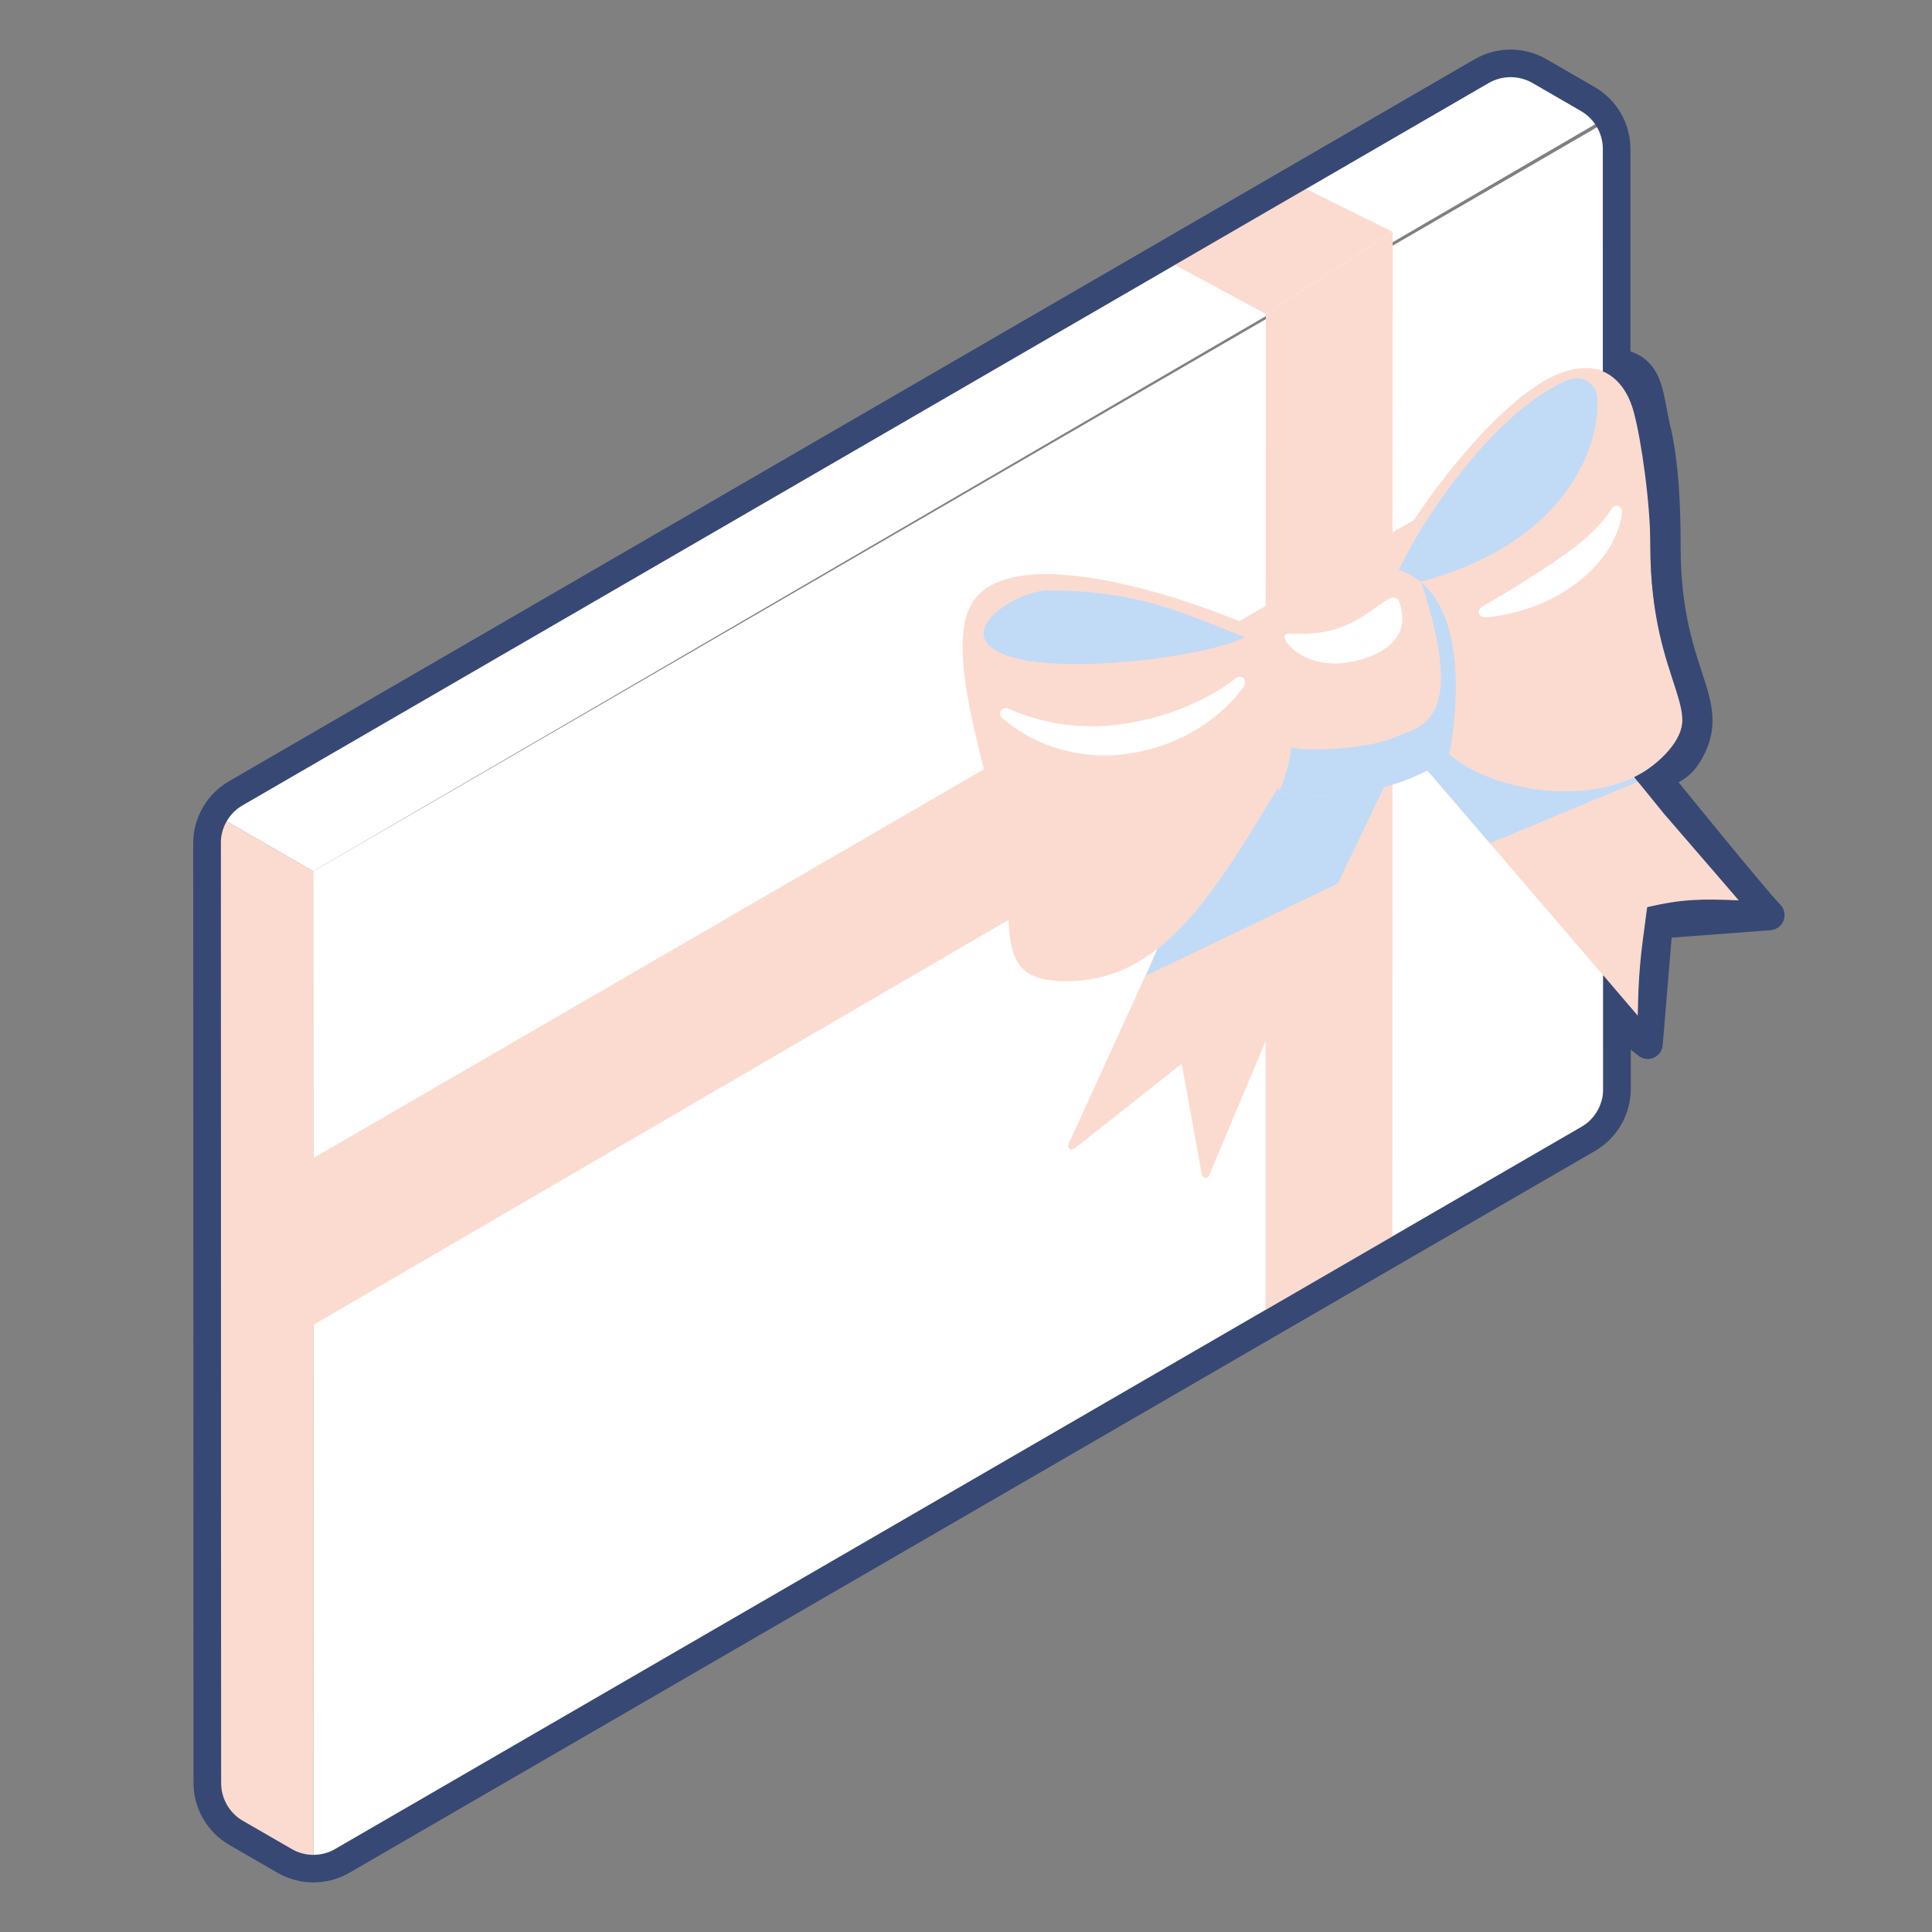 <svg width="64" height="64" viewBox="0 0 64 64" fill="none" xmlns="http://www.w3.org/2000/svg">
<rect x="0" y="0" width="64" height="64" fill="#808080" stroke="none"/>
<path d="M53.108 36.912L10.383 61.67L10.372 28.861L53.096 4.103L53.108 36.912Z" fill="white"/>
<path d="M53.193 3.911L50.282 2.182L7.314 27.094L10.372 28.861L53.193 3.911Z" fill="white"/>
<path d="M10.383 61.67L7.325 59.903L7.314 27.095L10.372 28.861L10.383 61.67Z" fill="#FBDBD0"/>
<path d="M41.923 43.757L46.123 41.034L46.134 7.679L41.934 10.402L41.923 43.757Z" fill="#FBDBD0"/>
<path fill-rule="evenodd" clip-rule="evenodd" d="M41.934 10.402L46.134 7.679L42.666 5.96L38.347 8.469L41.934 10.402Z" fill="#FBDBD0"/>
<path d="M53.119 18.987L53.119 13.582L10.151 38.495L10.298 43.938L53.119 18.987Z" fill="#FBDBD0"/>
<path d="M54.254 33.649L45.58 23.537L48.642 19.262L57.6 29.825C57.6 29.825 55.086 29.869 54.556 30.062C54.473 30.631 54.254 33.649 54.254 33.649Z" fill="#FBDBD0"/>
<path d="M54.264 25.893L49.357 27.934L46.662 24.8L50.969 22.319L54.264 25.893Z" fill="#C1DBF6"/>
<path d="M39.921 39.017C39.867 39.011 39.823 38.969 39.813 38.915L39.145 35.24L35.587 38.054C35.564 38.072 35.536 38.081 35.509 38.081C35.482 38.081 35.455 38.073 35.432 38.055C35.386 38.02 35.371 37.958 35.394 37.905L41.435 24.665C41.684 24.099 46.692 23.183 46.53 23.548L40.051 38.943C40.031 38.989 39.986 39.018 39.936 39.018C39.931 39.018 39.926 39.018 39.921 39.017Z" fill="#FBDBD0"/>
<path d="M44.316 29.268L37.969 32.319L40.469 26.319L45.969 25.819L44.316 29.268Z" fill="#C1DBF6"/>
<path d="M51.764 12.332C49.667 13.03 46.437 17.35 45.495 19.628C45.495 19.628 46.483 23.772 48.115 25.075C49.747 26.378 53.402 26.795 55.089 25.075C56.776 23.356 54.667 22.625 54.667 18.084C54.667 13.543 53.86 11.633 51.764 12.332Z" fill="#FBDBD0"/>
<path d="M51.193 12.98C49.245 14.177 46.992 17.231 46.05 19.509C52.988 18.154 53.161 13.328 52.824 12.871C52.462 12.381 52.121 12.41 51.193 12.98Z" fill="#C1DBF6"/>
<path d="M32.031 20.348C32.853 17.758 38.677 19.542 41.486 20.759C41.486 20.759 43.091 22.413 43.186 23.654C43.252 24.51 42.668 25.538 42.668 25.538C40.407 29.289 38.717 32.322 35.619 32.494C32.52 32.666 33.846 30.496 33.088 27.433C32.398 24.645 31.541 21.89 32.031 20.348Z" fill="#FBDBD0"/>
<path d="M33.229 21.669C34.975 22.412 40.034 21.757 41.242 21.107C39.105 20.271 37.677 19.56 34.705 19.56C33.714 19.56 31.482 20.926 33.229 21.669Z" fill="#C1DBF6"/>
<path d="M41.212 22.719C41.237 22.68 41.251 22.633 41.248 22.586C41.244 22.539 41.222 22.495 41.188 22.464C41.154 22.434 41.108 22.418 41.06 22.419C41.013 22.42 40.968 22.439 40.932 22.469C40.829 22.553 40.719 22.635 40.608 22.711C39.594 23.383 38.44 23.79 37.285 23.972C36.127 24.15 34.94 24.063 33.787 23.631C33.658 23.582 33.533 23.532 33.405 23.476C33.362 23.457 33.313 23.451 33.267 23.462C33.221 23.474 33.182 23.502 33.157 23.541C33.133 23.58 33.124 23.628 33.133 23.674C33.142 23.721 33.169 23.762 33.204 23.793C33.318 23.889 33.431 23.978 33.553 24.065C34.632 24.853 36.086 25.177 37.435 24.96C38.786 24.749 40.052 24.091 40.94 23.076C41.037 22.962 41.13 22.842 41.212 22.719Z" fill="white"/>
<path d="M41.657 20.739C41.91 20.015 44.014 18.43 45.975 18.787C49.24 19.381 47.993 25.078 47.993 25.078C47.993 25.078 45.847 26.811 42.345 26.242C42.345 26.242 43.178 24.445 42.949 23.238C42.697 21.913 41.657 20.739 41.657 20.739Z" fill="#FBDBD0"/>
<path d="M46.322 19.853C46.012 19.573 45.467 20.406 44.41 20.786C43.287 21.189 42.515 20.822 42.551 21.11C42.591 21.425 43.565 22.355 45.195 21.812C46.76 21.29 46.488 20.331 46.322 19.853Z" fill="white"/>
<path d="M42.345 26.242C45.847 26.811 47.993 25.078 47.993 25.078C47.993 25.078 48.921 20.838 47.08 19.293C48.629 24.002 47.05 24.044 46.182 24.432C45.315 24.819 43.248 24.907 42.779 24.758C42.639 25.766 42.345 26.242 42.345 26.242Z" fill="#C1DBF6"/>
<path d="M49.104 20.09C49.063 20.111 49.028 20.144 49.008 20.185C48.987 20.227 48.982 20.273 48.994 20.316C49.007 20.359 49.036 20.396 49.075 20.42C49.115 20.444 49.162 20.453 49.208 20.45C49.306 20.443 49.407 20.432 49.506 20.419C50.395 20.295 51.253 19.978 52.01 19.468C52.756 18.962 53.44 18.219 53.676 17.29C53.701 17.188 53.721 17.085 53.733 16.982C53.738 16.936 53.731 16.889 53.709 16.848C53.686 16.808 53.651 16.777 53.608 16.763C53.566 16.749 53.519 16.752 53.477 16.771C53.434 16.79 53.401 16.824 53.377 16.863C53.329 16.941 53.279 17.015 53.226 17.087C52.745 17.729 52.109 18.186 51.448 18.641C50.783 19.089 50.082 19.523 49.349 19.951C49.268 19.997 49.184 20.044 49.104 20.09Z" fill="white"/>
<path fill-rule="evenodd" clip-rule="evenodd" d="M50.039 1.642C50.455 1.642 50.866 1.752 51.226 1.96L52.826 2.884C53.557 3.306 54.011 4.093 54.011 4.937V11.627L53.998 11.635C55.175 12.029 55.086 13.218 55.365 14.252C55.604 15.402 55.673 16.629 55.673 18.123C55.673 20.307 56.147 21.538 56.459 22.516C56.615 23.003 56.753 23.49 56.726 24C56.706 24.358 56.608 24.704 56.418 25.06C56.213 25.445 55.988 25.708 55.605 25.915C55.632 25.948 58.497 29.483 58.972 29.963C59.109 30.102 59.152 30.307 59.084 30.49C59.016 30.672 58.849 30.798 58.654 30.813L55.375 31.061L55.079 34.621C55.065 34.795 54.96 34.949 54.804 35.027C54.647 35.105 54.461 35.095 54.314 35.002L54.022 34.773V36.072C54.022 36.915 53.569 37.702 52.84 38.124L11.572 62.039C11.211 62.248 10.799 62.358 10.382 62.358C9.966 62.358 9.556 62.248 9.196 62.04L7.596 61.116C6.865 60.694 6.411 59.907 6.41 59.063L6.4 27.935C6.399 27.092 6.853 26.305 7.582 25.882L48.851 1.961C49.212 1.752 49.623 1.642 50.039 1.642ZM50.039 2.556C49.787 2.556 49.535 2.622 49.309 2.752L8.04 26.673C7.591 26.934 7.314 27.414 7.314 27.934L7.324 59.063C7.325 59.583 7.603 60.063 8.053 60.324L9.654 61.248C9.879 61.379 10.131 61.444 10.382 61.444C10.634 61.444 10.887 61.378 11.113 61.248L52.381 37.334C52.831 37.073 53.108 36.592 53.108 36.072V32.331L53.107 32.307L54.255 33.653C54.272 32.335 54.336 31.615 54.575 30.052C55.691 29.782 56.373 29.772 57.602 29.826L55.119 26.953L54.277 25.915C54.277 25.915 54.221 25.863 54.137 25.74C54.761 25.456 55.689 24.651 55.728 23.946C55.744 23.638 55.663 23.309 55.507 22.821C55.196 21.846 54.673 20.48 54.673 18.123C54.673 16.704 54.378 14.6 54.119 13.643C53.855 12.667 53.297 12.386 53.088 12.296L53.097 12.29V4.938C53.097 4.418 52.819 3.937 52.368 3.676L50.769 2.751C50.543 2.621 50.291 2.556 50.039 2.556Z" fill="#374874"/>
</svg>
